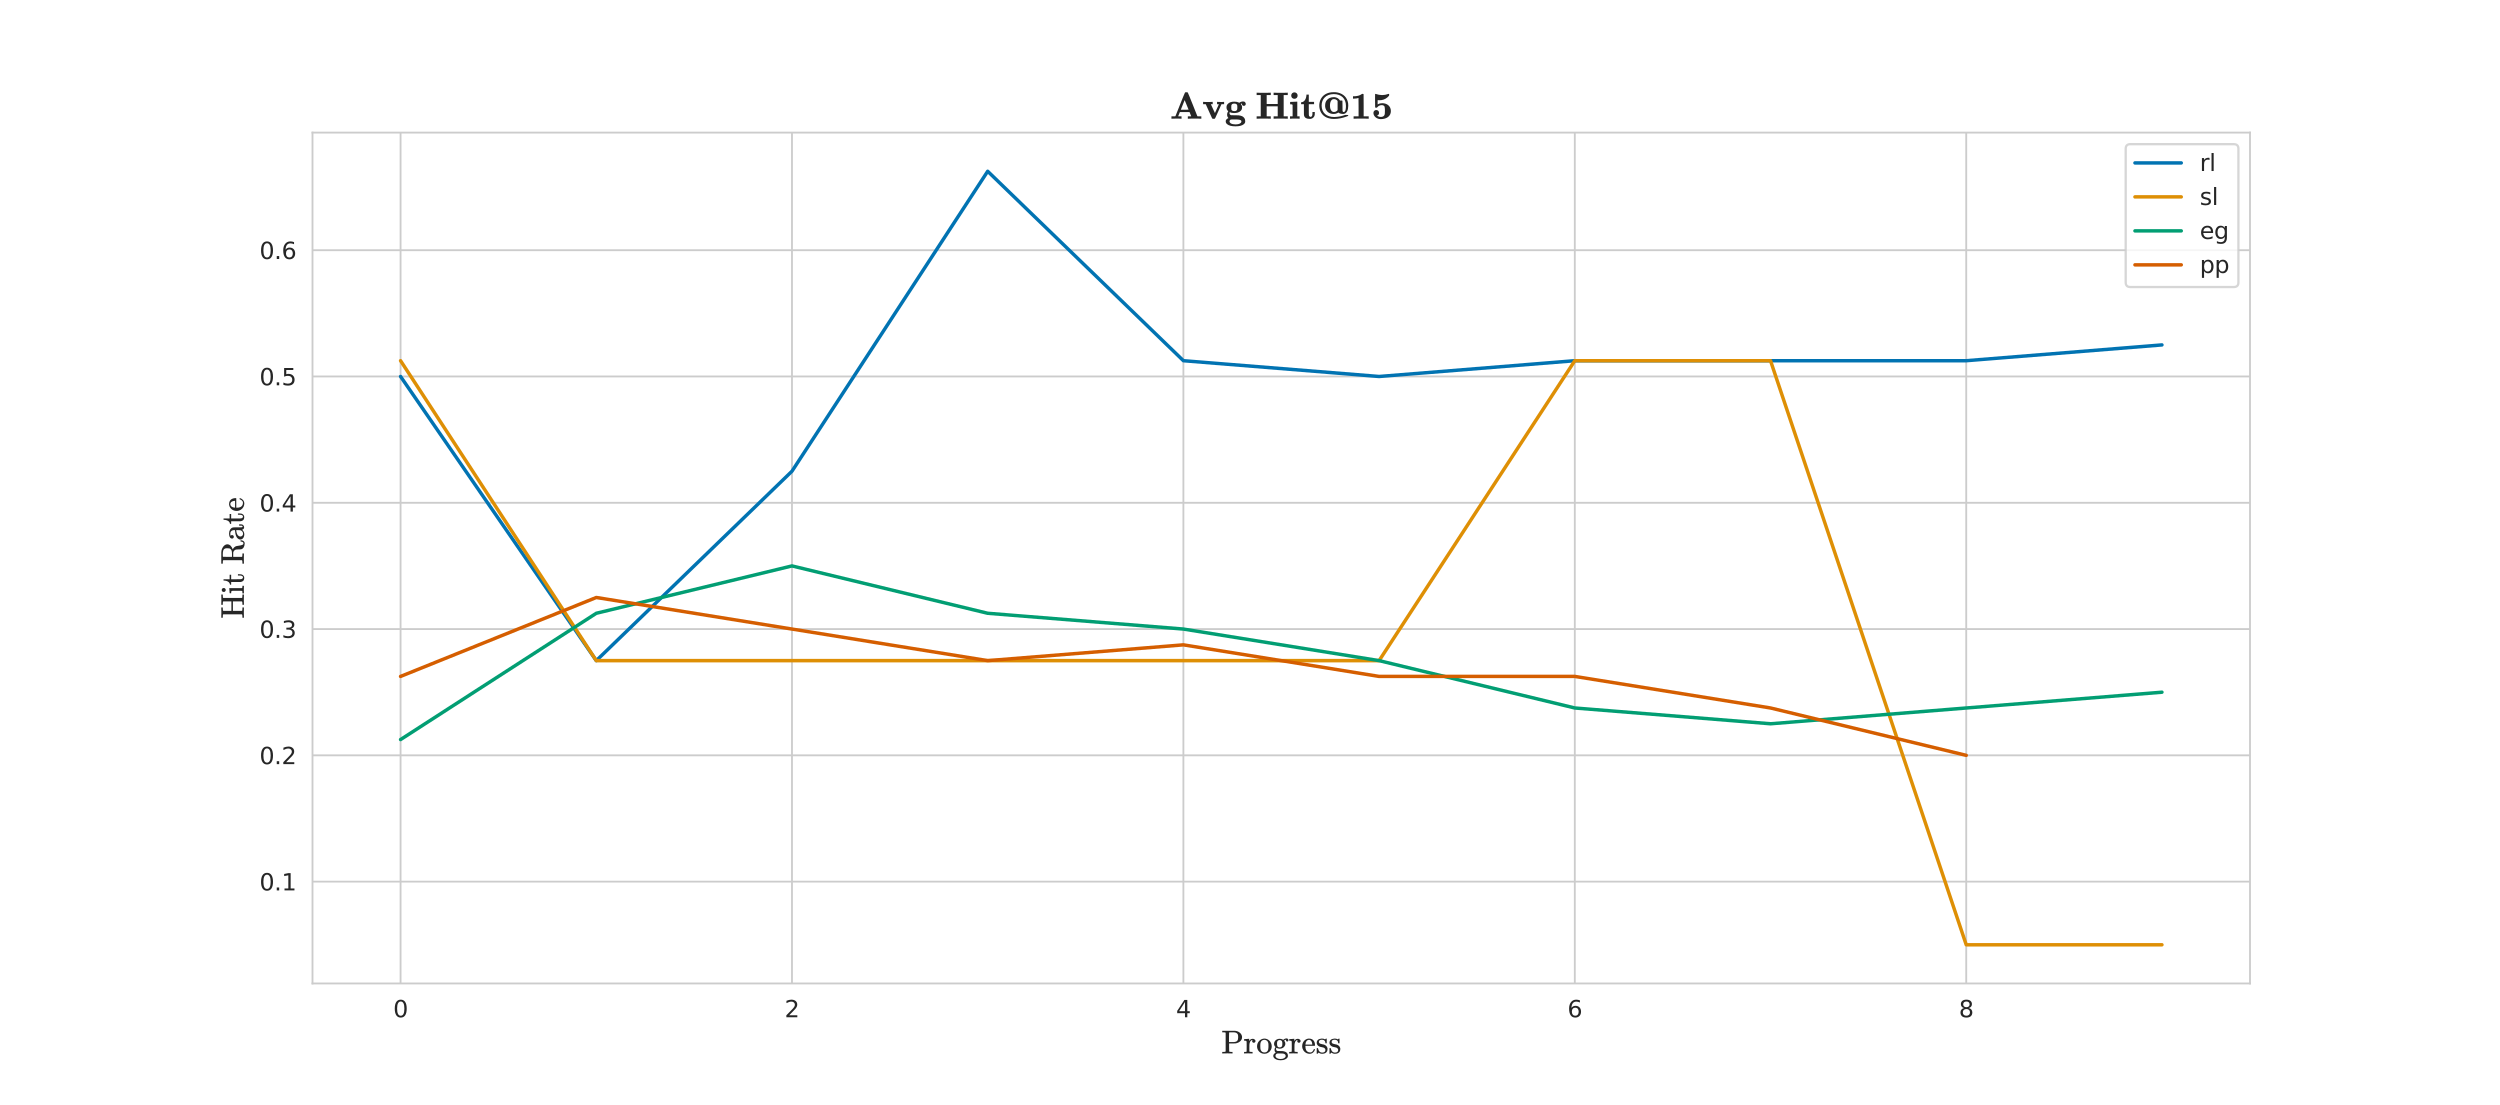 <?xml version="1.0" encoding="utf-8" standalone="no"?>
<!DOCTYPE svg PUBLIC "-//W3C//DTD SVG 1.1//EN"
  "http://www.w3.org/Graphics/SVG/1.1/DTD/svg11.dtd">
<svg xmlns:xlink="http://www.w3.org/1999/xlink" width="1080pt" height="477.36pt" viewBox="0 0 1080 477.36" xmlns="http://www.w3.org/2000/svg" version="1.1">
 <defs>
  <style type="text/css">*{stroke-linejoin: round; stroke-linecap: butt}</style>
 </defs>
 <g id="figure_1">
  <g id="patch_1">
   <path d="M 0 477.36 
L 1080 477.36 
L 1080 0 
L 0 0 
z
" style="fill: #ffffff"/>
  </g>
  <g id="axes_1">
   <g id="patch_2">
    <path d="M 135 424.85 
L 972 424.85 
L 972 57.283 
L 135 57.283 
z
" style="fill: #ffffff"/>
   </g>
   <g id="matplotlib.axis_1">
    <g id="xtick_1">
     <g id="line2d_1">
      <path d="M 173.045 424.85 
L 173.045 57.283 
" clip-path="url(#p8ea1bac581)" style="fill: none; stroke: #cccccc; stroke-width: 0.8; stroke-linecap: round"/>
     </g>
     <g id="text_1">
      <!-- 0 -->
      <g style="fill: #262626" transform="translate(169.864 439.449) scale(0.1 -0.1)">
       <defs>
        <path id="DejaVuSans-30" d="M 2034 4250 
Q 1547 4250 1301 3770 
Q 1056 3291 1056 2328 
Q 1056 1369 1301 889 
Q 1547 409 2034 409 
Q 2525 409 2770 889 
Q 3016 1369 3016 2328 
Q 3016 3291 2770 3770 
Q 2525 4250 2034 4250 
z
M 2034 4750 
Q 2819 4750 3233 4129 
Q 3647 3509 3647 2328 
Q 3647 1150 3233 529 
Q 2819 -91 2034 -91 
Q 1250 -91 836 529 
Q 422 1150 422 2328 
Q 422 3509 836 4129 
Q 1250 4750 2034 4750 
z
" transform="scale(0.016)"/>
       </defs>
       <use xlink:href="#DejaVuSans-30"/>
      </g>
     </g>
    </g>
    <g id="xtick_2">
     <g id="line2d_2">
      <path d="M 342.136 424.85 
L 342.136 57.283 
" clip-path="url(#p8ea1bac581)" style="fill: none; stroke: #cccccc; stroke-width: 0.8; stroke-linecap: round"/>
     </g>
     <g id="text_2">
      <!-- 2 -->
      <g style="fill: #262626" transform="translate(338.955 439.449) scale(0.1 -0.1)">
       <defs>
        <path id="DejaVuSans-32" d="M 1228 531 
L 3431 531 
L 3431 0 
L 469 0 
L 469 531 
Q 828 903 1448 1529 
Q 2069 2156 2228 2338 
Q 2531 2678 2651 2914 
Q 2772 3150 2772 3378 
Q 2772 3750 2511 3984 
Q 2250 4219 1831 4219 
Q 1534 4219 1204 4116 
Q 875 4013 500 3803 
L 500 4441 
Q 881 4594 1212 4672 
Q 1544 4750 1819 4750 
Q 2544 4750 2975 4387 
Q 3406 4025 3406 3419 
Q 3406 3131 3298 2873 
Q 3191 2616 2906 2266 
Q 2828 2175 2409 1742 
Q 1991 1309 1228 531 
z
" transform="scale(0.016)"/>
       </defs>
       <use xlink:href="#DejaVuSans-32"/>
      </g>
     </g>
    </g>
    <g id="xtick_3">
     <g id="line2d_3">
      <path d="M 511.227 424.85 
L 511.227 57.283 
" clip-path="url(#p8ea1bac581)" style="fill: none; stroke: #cccccc; stroke-width: 0.8; stroke-linecap: round"/>
     </g>
     <g id="text_3">
      <!-- 4 -->
      <g style="fill: #262626" transform="translate(508.046 439.449) scale(0.1 -0.1)">
       <defs>
        <path id="DejaVuSans-34" d="M 2419 4116 
L 825 1625 
L 2419 1625 
L 2419 4116 
z
M 2253 4666 
L 3047 4666 
L 3047 1625 
L 3713 1625 
L 3713 1100 
L 3047 1100 
L 3047 0 
L 2419 0 
L 2419 1100 
L 313 1100 
L 313 1709 
L 2253 4666 
z
" transform="scale(0.016)"/>
       </defs>
       <use xlink:href="#DejaVuSans-34"/>
      </g>
     </g>
    </g>
    <g id="xtick_4">
     <g id="line2d_4">
      <path d="M 680.318 424.85 
L 680.318 57.283 
" clip-path="url(#p8ea1bac581)" style="fill: none; stroke: #cccccc; stroke-width: 0.8; stroke-linecap: round"/>
     </g>
     <g id="text_4">
      <!-- 6 -->
      <g style="fill: #262626" transform="translate(677.137 439.449) scale(0.1 -0.1)">
       <defs>
        <path id="DejaVuSans-36" d="M 2113 2584 
Q 1688 2584 1439 2293 
Q 1191 2003 1191 1497 
Q 1191 994 1439 701 
Q 1688 409 2113 409 
Q 2538 409 2786 701 
Q 3034 994 3034 1497 
Q 3034 2003 2786 2293 
Q 2538 2584 2113 2584 
z
M 3366 4563 
L 3366 3988 
Q 3128 4100 2886 4159 
Q 2644 4219 2406 4219 
Q 1781 4219 1451 3797 
Q 1122 3375 1075 2522 
Q 1259 2794 1537 2939 
Q 1816 3084 2150 3084 
Q 2853 3084 3261 2657 
Q 3669 2231 3669 1497 
Q 3669 778 3244 343 
Q 2819 -91 2113 -91 
Q 1303 -91 875 529 
Q 447 1150 447 2328 
Q 447 3434 972 4092 
Q 1497 4750 2381 4750 
Q 2619 4750 2861 4703 
Q 3103 4656 3366 4563 
z
" transform="scale(0.016)"/>
       </defs>
       <use xlink:href="#DejaVuSans-36"/>
      </g>
     </g>
    </g>
    <g id="xtick_5">
     <g id="line2d_5">
      <path d="M 849.409 424.85 
L 849.409 57.283 
" clip-path="url(#p8ea1bac581)" style="fill: none; stroke: #cccccc; stroke-width: 0.8; stroke-linecap: round"/>
     </g>
     <g id="text_5">
      <!-- 8 -->
      <g style="fill: #262626" transform="translate(846.228 439.449) scale(0.1 -0.1)">
       <defs>
        <path id="DejaVuSans-38" d="M 2034 2216 
Q 1584 2216 1326 1975 
Q 1069 1734 1069 1313 
Q 1069 891 1326 650 
Q 1584 409 2034 409 
Q 2484 409 2743 651 
Q 3003 894 3003 1313 
Q 3003 1734 2745 1975 
Q 2488 2216 2034 2216 
z
M 1403 2484 
Q 997 2584 770 2862 
Q 544 3141 544 3541 
Q 544 4100 942 4425 
Q 1341 4750 2034 4750 
Q 2731 4750 3128 4425 
Q 3525 4100 3525 3541 
Q 3525 3141 3298 2862 
Q 3072 2584 2669 2484 
Q 3125 2378 3379 2068 
Q 3634 1759 3634 1313 
Q 3634 634 3220 271 
Q 2806 -91 2034 -91 
Q 1263 -91 848 271 
Q 434 634 434 1313 
Q 434 1759 690 2068 
Q 947 2378 1403 2484 
z
M 1172 3481 
Q 1172 3119 1398 2916 
Q 1625 2713 2034 2713 
Q 2441 2713 2670 2916 
Q 2900 3119 2900 3481 
Q 2900 3844 2670 4047 
Q 2441 4250 2034 4250 
Q 1625 4250 1398 4047 
Q 1172 3844 1172 3481 
z
" transform="scale(0.016)"/>
       </defs>
       <use xlink:href="#DejaVuSans-38"/>
      </g>
     </g>
    </g>
    <g id="text_6">
     <!-- Progress -->
     <g style="fill: #262626" transform="translate(527.62 455.09) scale(0.14 -0.14)">
      <defs>
       <path id="MathJax_Main-Regular-50" d="M 832 3981 
L 832 390 
C 755 314 749 301 384 294 
L 173 294 
L 173 0 
L 243 0 
C 352 19 973 19 1165 19 
C 1357 19 1978 19 2086 0 
L 2157 0 
L 2157 294 
L 1946 294 
C 1619 301 1562 314 1517 371 
C 1504 390 1498 390 1498 1158 
L 1498 1926 
L 2099 1926 
C 2746 1933 2720 1926 2886 1965 
C 3405 2074 3878 2438 3981 2944 
C 3994 2995 3994 3059 3994 3130 
C 3994 3200 3994 3270 3981 3322 
C 3866 3910 3283 4314 2643 4365 
C 2598 4371 2138 4371 1370 4371 
L 173 4371 
L 173 4077 
L 384 4077 
C 749 4070 755 4058 832 3981 
z
M 3034 3866 
C 3213 3706 3245 3501 3245 3123 
C 3245 2496 3034 2246 2464 2195 
C 2426 2189 2182 2189 1933 2189 
L 1478 2189 
L 1478 3091 
C 1478 3981 1485 4000 1498 4019 
C 1510 4051 1542 4064 1606 4070 
C 1638 4070 1792 4077 1965 4077 
L 2131 4077 
C 2592 4077 2797 4064 3034 3866 
z
" transform="scale(0.016)"/>
       <path id="MathJax_Main-Regular-72" d="M 230 294 
L 128 294 
L 128 0 
L 179 0 
C 269 19 742 19 896 19 
C 1050 19 1632 13 1709 0 
L 1766 0 
L 1766 294 
L 1568 294 
C 1363 301 1280 307 1229 326 
C 1197 333 1165 365 1152 390 
C 1152 403 1146 685 1146 986 
C 1146 1286 1152 1600 1152 1664 
C 1178 2035 1286 2317 1446 2470 
C 1498 2515 1549 2541 1600 2566 
C 1645 2579 1741 2598 1747 2592 
C 1747 2586 1741 2573 1734 2560 
C 1702 2515 1683 2445 1683 2381 
C 1683 2189 1824 2061 2003 2061 
C 2176 2061 2330 2195 2330 2387 
C 2330 2566 2208 2688 2080 2752 
C 1978 2810 1933 2822 1773 2822 
C 1414 2822 1248 2618 1114 2387 
L 1114 2829 
L 1094 2829 
C 1082 2829 864 2810 614 2790 
C 358 2778 147 2758 141 2758 
C 128 2758 128 2746 128 2611 
L 128 2464 
L 243 2464 
C 525 2451 595 2413 621 2246 
C 621 2214 627 1754 627 1299 
C 627 845 621 397 621 384 
C 576 301 474 294 320 294 
L 230 294 
z
" transform="scale(0.016)"/>
       <path id="MathJax_Main-Regular-6f" d="M 179 1370 
C 179 704 621 134 1261 -26 
C 1382 -58 1453 -64 1600 -64 
C 1741 -64 1811 -58 1933 -26 
C 2470 109 2880 538 2982 1075 
C 3002 1178 3014 1274 3014 1376 
C 3014 1779 2835 2189 2566 2458 
C 2304 2720 1952 2867 1600 2867 
C 1549 2867 1491 2861 1440 2854 
C 768 2771 179 2163 179 1370 
z
M 1715 2624 
C 2067 2547 2272 2355 2349 2003 
C 2381 1856 2381 1792 2381 1440 
L 2381 1235 
C 2381 627 2189 192 1600 192 
C 1261 192 1050 352 928 582 
C 819 813 806 1043 806 1446 
C 806 1626 813 1798 819 1856 
C 870 2221 992 2426 1248 2554 
C 1363 2605 1491 2630 1613 2630 
C 1645 2630 1683 2630 1715 2624 
z
" transform="scale(0.016)"/>
       <path id="MathJax_Main-Regular-67" d="M 2106 2618 
L 2035 2662 
C 1850 2771 1645 2829 1427 2829 
C 1018 2829 678 2650 506 2387 
C 403 2240 333 2099 333 1869 
C 333 1568 461 1389 614 1235 
C 506 1088 429 934 429 691 
C 429 448 531 262 659 154 
L 589 115 
C 506 77 454 38 384 -32 
C 262 -147 186 -275 186 -480 
C 186 -531 186 -576 198 -614 
C 256 -819 416 -992 685 -1120 
C 947 -1254 1203 -1318 1600 -1318 
C 1997 -1318 2253 -1254 2509 -1120 
C 2778 -992 2938 -819 2995 -614 
C 3008 -576 3008 -518 3008 -461 
C 3008 -179 2906 19 2758 166 
C 2624 288 2394 390 2144 429 
C 1984 461 1920 461 1453 467 
C 934 474 960 467 883 518 
C 787 582 717 704 717 851 
C 717 947 749 1024 787 1094 
C 973 992 1184 915 1421 915 
C 1830 915 2163 1101 2336 1357 
C 2438 1504 2509 1638 2509 1869 
C 2509 2125 2426 2278 2298 2438 
C 2285 2458 2272 2470 2272 2470 
C 2272 2477 2291 2496 2323 2515 
C 2406 2579 2502 2624 2605 2643 
C 2637 2650 2662 2656 2662 2656 
C 2662 2650 2656 2643 2656 2630 
C 2637 2605 2630 2541 2637 2496 
C 2656 2381 2733 2304 2874 2304 
C 3008 2304 3104 2400 3104 2534 
C 3104 2752 2950 2899 2746 2899 
C 2470 2899 2253 2765 2106 2618 
z
M 909 1869 
C 909 1997 915 2125 928 2195 
C 973 2432 1165 2586 1414 2586 
C 1690 2586 1869 2432 1914 2195 
C 1926 2125 1933 1997 1933 1869 
C 1933 1741 1926 1619 1914 1549 
C 1875 1325 1696 1165 1421 1165 
C 1005 1165 909 1446 909 1869 
z
M 2400 -147 
C 2509 -218 2579 -320 2579 -480 
C 2579 -518 2579 -563 2566 -595 
C 2502 -794 2234 -979 1920 -1043 
C 1805 -1069 1747 -1069 1600 -1069 
C 1446 -1069 1389 -1069 1274 -1043 
C 960 -979 691 -794 627 -602 
C 614 -563 608 -518 608 -474 
C 608 -294 710 -115 883 -38 
C 966 0 973 0 1395 0 
L 1581 0 
C 1946 0 2195 -6 2400 -147 
z
" transform="scale(0.016)"/>
       <path id="MathJax_Main-Regular-65" d="M 2656 1568 
C 2656 2368 2259 2867 1466 2867 
C 1427 2867 1402 2867 1376 2861 
C 723 2778 179 2202 179 1395 
C 179 1229 205 1082 256 928 
C 422 429 832 58 1318 -38 
C 1414 -58 1510 -70 1600 -70 
C 2144 -70 2490 288 2637 691 
C 2650 730 2656 755 2656 774 
C 2656 826 2618 838 2528 838 
C 2445 838 2445 838 2426 819 
C 2413 806 2400 781 2387 730 
C 2342 602 2278 486 2189 397 
C 2067 262 1965 192 1728 192 
C 1338 192 1069 390 934 666 
C 851 826 806 1075 806 1382 
L 806 1478 
L 2611 1478 
C 2637 1504 2656 1504 2656 1568 
z
M 2131 1760 
L 2131 1709 
L 813 1709 
L 813 1754 
C 838 2010 890 2182 979 2323 
C 1107 2509 1274 2630 1523 2630 
C 1587 2624 1606 2624 1658 2605 
C 1965 2496 2093 2214 2131 1760 
z
" transform="scale(0.016)"/>
       <path id="MathJax_Main-Regular-73" d="M 1216 2650 
C 1632 2650 1888 2419 1888 2022 
C 1888 1971 1901 1971 1926 1946 
L 2106 1946 
L 2144 1984 
L 2144 2829 
C 2118 2854 2118 2867 2061 2867 
L 2010 2867 
C 1958 2835 1920 2803 1869 2758 
L 1811 2714 
L 1715 2765 
C 1562 2842 1466 2861 1267 2861 
C 1197 2867 1126 2867 1114 2861 
C 595 2810 211 2586 211 2035 
C 211 1997 211 1965 218 1939 
C 262 1683 435 1472 710 1344 
C 826 1286 902 1267 1197 1210 
C 1344 1178 1478 1146 1504 1139 
C 1606 1107 1709 1043 1773 966 
C 1850 890 1888 819 1888 666 
C 1888 314 1638 166 1267 166 
C 998 166 794 275 646 493 
C 576 614 518 755 480 934 
C 454 1037 454 1037 346 1037 
C 294 1037 256 1037 243 1030 
C 211 1011 211 1030 211 474 
L 211 -32 
C 237 -58 237 -70 294 -70 
L 346 -70 
L 416 -6 
C 454 26 486 58 493 64 
L 550 122 
L 602 166 
C 774 26 941 -64 1267 -64 
C 1747 -64 2048 102 2208 410 
C 2266 531 2298 666 2298 851 
C 2298 909 2298 966 2291 1005 
C 2214 1299 2042 1510 1773 1638 
C 1645 1709 1587 1722 1274 1779 
C 960 1843 723 1894 640 2125 
C 627 2150 627 2195 627 2234 
C 627 2541 890 2650 1216 2650 
z
" transform="scale(0.016)"/>
      </defs>
      <use xlink:href="#MathJax_Main-Regular-50"/>
      <use xlink:href="#MathJax_Main-Regular-72" x="68.1"/>
      <use xlink:href="#MathJax_Main-Regular-6f" x="107.3"/>
      <use xlink:href="#MathJax_Main-Regular-67" x="157.3"/>
      <use xlink:href="#MathJax_Main-Regular-72" x="207.3"/>
      <use xlink:href="#MathJax_Main-Regular-65" x="246.5"/>
      <use xlink:href="#MathJax_Main-Regular-73" x="290.9"/>
      <use xlink:href="#MathJax_Main-Regular-73" x="330.3"/>
     </g>
    </g>
   </g>
   <g id="matplotlib.axis_2">
    <g id="ytick_1">
     <g id="line2d_6">
      <path d="M 135 380.865 
L 972 380.865 
" clip-path="url(#p8ea1bac581)" style="fill: none; stroke: #cccccc; stroke-width: 0.8; stroke-linecap: round"/>
     </g>
     <g id="text_7">
      <!-- 0.1 -->
      <g style="fill: #262626" transform="translate(112.097 384.664) scale(0.1 -0.1)">
       <defs>
        <path id="DejaVuSans-2e" d="M 684 794 
L 1344 794 
L 1344 0 
L 684 0 
L 684 794 
z
" transform="scale(0.016)"/>
        <path id="DejaVuSans-31" d="M 794 531 
L 1825 531 
L 1825 4091 
L 703 3866 
L 703 4441 
L 1819 4666 
L 2450 4666 
L 2450 531 
L 3481 531 
L 3481 0 
L 794 0 
L 794 531 
z
" transform="scale(0.016)"/>
       </defs>
       <use xlink:href="#DejaVuSans-30"/>
       <use xlink:href="#DejaVuSans-2e" x="63.623"/>
       <use xlink:href="#DejaVuSans-31" x="95.41"/>
      </g>
     </g>
    </g>
    <g id="ytick_2">
     <g id="line2d_7">
      <path d="M 135 326.31 
L 972 326.31 
" clip-path="url(#p8ea1bac581)" style="fill: none; stroke: #cccccc; stroke-width: 0.8; stroke-linecap: round"/>
     </g>
     <g id="text_8">
      <!-- 0.2 -->
      <g style="fill: #262626" transform="translate(112.097 330.109) scale(0.1 -0.1)">
       <use xlink:href="#DejaVuSans-30"/>
       <use xlink:href="#DejaVuSans-2e" x="63.623"/>
       <use xlink:href="#DejaVuSans-32" x="95.41"/>
      </g>
     </g>
    </g>
    <g id="ytick_3">
     <g id="line2d_8">
      <path d="M 135 271.754 
L 972 271.754 
" clip-path="url(#p8ea1bac581)" style="fill: none; stroke: #cccccc; stroke-width: 0.8; stroke-linecap: round"/>
     </g>
     <g id="text_9">
      <!-- 0.3 -->
      <g style="fill: #262626" transform="translate(112.097 275.553) scale(0.1 -0.1)">
       <defs>
        <path id="DejaVuSans-33" d="M 2597 2516 
Q 3050 2419 3304 2112 
Q 3559 1806 3559 1356 
Q 3559 666 3084 287 
Q 2609 -91 1734 -91 
Q 1441 -91 1130 -33 
Q 819 25 488 141 
L 488 750 
Q 750 597 1062 519 
Q 1375 441 1716 441 
Q 2309 441 2620 675 
Q 2931 909 2931 1356 
Q 2931 1769 2642 2001 
Q 2353 2234 1838 2234 
L 1294 2234 
L 1294 2753 
L 1863 2753 
Q 2328 2753 2575 2939 
Q 2822 3125 2822 3475 
Q 2822 3834 2567 4026 
Q 2313 4219 1838 4219 
Q 1578 4219 1281 4162 
Q 984 4106 628 3988 
L 628 4550 
Q 988 4650 1302 4700 
Q 1616 4750 1894 4750 
Q 2613 4750 3031 4423 
Q 3450 4097 3450 3541 
Q 3450 3153 3228 2886 
Q 3006 2619 2597 2516 
z
" transform="scale(0.016)"/>
       </defs>
       <use xlink:href="#DejaVuSans-30"/>
       <use xlink:href="#DejaVuSans-2e" x="63.623"/>
       <use xlink:href="#DejaVuSans-33" x="95.41"/>
      </g>
     </g>
    </g>
    <g id="ytick_4">
     <g id="line2d_9">
      <path d="M 135 217.199 
L 972 217.199 
" clip-path="url(#p8ea1bac581)" style="fill: none; stroke: #cccccc; stroke-width: 0.8; stroke-linecap: round"/>
     </g>
     <g id="text_10">
      <!-- 0.4 -->
      <g style="fill: #262626" transform="translate(112.097 220.998) scale(0.1 -0.1)">
       <use xlink:href="#DejaVuSans-30"/>
       <use xlink:href="#DejaVuSans-2e" x="63.623"/>
       <use xlink:href="#DejaVuSans-34" x="95.41"/>
      </g>
     </g>
    </g>
    <g id="ytick_5">
     <g id="line2d_10">
      <path d="M 135 162.643 
L 972 162.643 
" clip-path="url(#p8ea1bac581)" style="fill: none; stroke: #cccccc; stroke-width: 0.8; stroke-linecap: round"/>
     </g>
     <g id="text_11">
      <!-- 0.5 -->
      <g style="fill: #262626" transform="translate(112.097 166.443) scale(0.1 -0.1)">
       <defs>
        <path id="DejaVuSans-35" d="M 691 4666 
L 3169 4666 
L 3169 4134 
L 1269 4134 
L 1269 2991 
Q 1406 3038 1543 3061 
Q 1681 3084 1819 3084 
Q 2600 3084 3056 2656 
Q 3513 2228 3513 1497 
Q 3513 744 3044 326 
Q 2575 -91 1722 -91 
Q 1428 -91 1123 -41 
Q 819 9 494 109 
L 494 744 
Q 775 591 1075 516 
Q 1375 441 1709 441 
Q 2250 441 2565 725 
Q 2881 1009 2881 1497 
Q 2881 1984 2565 2268 
Q 2250 2553 1709 2553 
Q 1456 2553 1204 2497 
Q 953 2441 691 2322 
L 691 4666 
z
" transform="scale(0.016)"/>
       </defs>
       <use xlink:href="#DejaVuSans-30"/>
       <use xlink:href="#DejaVuSans-2e" x="63.623"/>
       <use xlink:href="#DejaVuSans-35" x="95.41"/>
      </g>
     </g>
    </g>
    <g id="ytick_6">
     <g id="line2d_11">
      <path d="M 135 108.088 
L 972 108.088 
" clip-path="url(#p8ea1bac581)" style="fill: none; stroke: #cccccc; stroke-width: 0.8; stroke-linecap: round"/>
     </g>
     <g id="text_12">
      <!-- 0.6 -->
      <g style="fill: #262626" transform="translate(112.097 111.887) scale(0.1 -0.1)">
       <use xlink:href="#DejaVuSans-30"/>
       <use xlink:href="#DejaVuSans-2e" x="63.623"/>
       <use xlink:href="#DejaVuSans-36" x="95.41"/>
      </g>
     </g>
    </g>
    <g id="text_13">
     <!-- Hit Rate -->
     <g style="fill: #262626" transform="translate(105.38 267.219) rotate(-90) scale(0.14 -0.14)">
      <defs>
       <path id="MathJax_Main-Regular-48" d="M 819 3981 
L 819 390 
C 742 314 736 301 371 294 
L 160 294 
L 160 0 
L 230 0 
C 339 19 960 19 1152 19 
C 1344 19 1965 19 2074 0 
L 2144 0 
L 2144 294 
L 1933 294 
C 1587 301 1549 307 1491 390 
L 1485 1261 
L 1485 2125 
L 3309 2125 
L 3309 390 
C 3232 314 3226 301 2861 294 
L 2650 294 
L 2650 0 
L 2720 0 
C 2829 19 3450 19 3642 19 
C 3834 19 4454 19 4563 0 
L 4634 0 
L 4634 294 
L 4422 294 
C 4077 301 4038 307 3981 390 
L 3981 3981 
C 4038 4064 4077 4070 4422 4077 
L 4634 4077 
L 4634 4371 
L 4563 4371 
C 4454 4352 3834 4352 3642 4352 
C 3450 4352 2829 4352 2720 4371 
L 2650 4371 
L 2650 4077 
L 2861 4077 
C 3226 4070 3232 4058 3309 3981 
L 3309 2419 
L 1485 2419 
L 1485 3200 
L 1491 3981 
C 1549 4064 1587 4070 1933 4077 
L 2144 4077 
L 2144 4371 
L 2074 4371 
C 1965 4352 1344 4352 1152 4352 
C 960 4352 339 4352 230 4371 
L 160 4371 
L 160 4077 
L 371 4077 
C 736 4070 742 4058 819 3981 
z
" transform="scale(0.016)"/>
       <path id="MathJax_Main-Regular-69" d="M 838 4282 
C 614 4282 442 4147 442 3898 
C 442 3725 512 3629 614 3571 
C 678 3526 736 3514 826 3514 
C 909 3514 966 3526 1030 3571 
C 1133 3629 1203 3725 1203 3898 
C 1203 4134 1043 4262 838 4282 
z
M 1581 0 
L 1632 0 
L 1632 294 
L 1485 294 
C 1242 301 1229 314 1184 397 
L 1184 2829 
L 1165 2829 
C 1152 2829 934 2810 678 2790 
C 422 2778 211 2758 205 2758 
C 192 2758 192 2746 192 2611 
L 192 2464 
L 262 2464 
C 454 2464 595 2451 640 2336 
C 666 2272 666 2259 666 1312 
C 666 685 666 397 659 384 
C 646 358 614 326 582 314 
C 538 307 397 294 269 294 
L 166 294 
L 166 0 
L 218 0 
C 294 13 774 19 915 19 
C 1050 19 1510 19 1581 0 
z
" transform="scale(0.016)"/>
       <path id="MathJax_Main-Regular-74" d="M 902 3840 
C 883 3443 768 3104 576 2906 
C 467 2784 326 2714 173 2701 
L 115 2701 
L 115 2464 
L 621 2464 
L 621 1587 
C 621 986 621 685 627 640 
C 672 218 941 -64 1414 -64 
C 1805 -64 2016 205 2099 512 
C 2125 614 2131 685 2131 934 
L 2131 1158 
L 1875 1158 
L 1875 934 
C 1875 774 1875 691 1869 640 
C 1830 365 1709 186 1523 186 
C 1382 186 1267 275 1210 435 
C 1158 570 1165 512 1158 1542 
L 1158 2464 
L 2022 2464 
L 2022 2758 
L 1158 2758 
L 1158 3936 
L 902 3936 
L 902 3840 
z
" transform="scale(0.016)"/>
       <path id="MathJax_Main-Regular-20" transform="scale(0.016)"/>
       <path id="MathJax_Main-Regular-52" d="M 832 3981 
L 832 390 
C 755 314 749 301 384 294 
L 173 294 
L 173 0 
L 243 0 
C 346 19 966 19 1158 19 
C 1344 19 1965 19 2067 0 
L 2138 0 
L 2138 294 
L 1926 294 
C 1581 301 1542 307 1485 390 
L 1478 1229 
L 1478 2067 
L 1901 2067 
L 2323 2061 
L 2387 2048 
C 2611 1984 2797 1805 2874 1574 
C 2944 1338 2893 755 2931 576 
C 3027 134 3418 -115 4032 -141 
C 4160 -141 4218 -134 4301 -102 
C 4512 -13 4685 262 4685 576 
C 4685 659 4659 672 4557 672 
C 4448 672 4429 653 4429 557 
C 4416 384 4371 262 4282 173 
C 4230 122 4198 102 4128 102 
L 4096 102 
C 4038 102 4013 102 3987 115 
C 3840 166 3763 294 3699 602 
C 3686 653 3571 1389 3558 1446 
C 3482 1747 3245 1984 2989 2125 
C 2938 2144 2918 2163 2918 2163 
C 2925 2170 2957 2176 2989 2189 
C 3424 2330 3904 2688 3904 3206 
C 3904 3238 3904 3277 3898 3309 
C 3840 3648 3590 3949 3200 4147 
C 3034 4237 2874 4288 2688 4326 
C 2464 4371 2534 4365 1293 4371 
L 173 4371 
L 173 4077 
L 384 4077 
C 749 4070 755 4058 832 3981 
z
M 3136 3450 
C 3142 3398 3142 3341 3142 3194 
C 3142 2867 3117 2714 2963 2560 
C 2714 2310 2400 2304 1850 2304 
L 1478 2304 
L 1478 3149 
C 1478 3981 1485 4000 1498 4019 
C 1510 4045 1542 4064 1600 4070 
C 1638 4070 1786 4077 1946 4077 
C 2618 4077 3046 4006 3136 3450 
z
" transform="scale(0.016)"/>
       <path id="MathJax_Main-Regular-61" d="M 742 1952 
C 947 1952 1088 2112 1088 2298 
C 1088 2400 1024 2528 947 2579 
C 947 2611 1299 2630 1376 2630 
C 1696 2630 1914 2451 1997 2176 
C 2029 2093 2035 2016 2035 1856 
L 2035 1715 
L 1946 1715 
C 1485 1690 1139 1619 832 1478 
C 672 1408 576 1344 467 1235 
C 333 1101 218 922 218 685 
C 218 602 237 518 269 442 
C 390 128 781 -70 1216 -70 
C 1491 -70 1741 19 1946 192 
C 1997 237 2061 326 2106 371 
L 2106 346 
C 2163 141 2336 -38 2560 -38 
C 2848 -38 3066 147 3136 378 
C 3149 422 3149 435 3155 678 
L 3155 928 
L 2899 928 
L 2899 698 
C 2899 448 2893 410 2861 346 
C 2835 288 2790 256 2739 256 
C 2688 256 2637 288 2611 346 
C 2573 422 2573 403 2573 1242 
C 2573 2074 2573 2061 2534 2176 
C 2406 2586 1965 2867 1395 2867 
C 922 2867 563 2733 454 2502 
C 422 2432 403 2362 403 2298 
C 403 2112 538 1952 742 1952 
z
M 2035 1120 
C 2029 762 2029 742 2016 698 
C 1946 416 1690 166 1338 166 
C 1037 166 806 390 806 678 
C 806 781 832 883 877 966 
C 1037 1267 1421 1446 1997 1485 
C 2010 1491 2029 1491 2029 1491 
C 2035 1491 2035 1325 2035 1120 
z
" transform="scale(0.016)"/>
      </defs>
      <use xlink:href="#MathJax_Main-Regular-48"/>
      <use xlink:href="#MathJax_Main-Regular-69" x="75"/>
      <use xlink:href="#MathJax_Main-Regular-74" x="102.8"/>
      <use xlink:href="#MathJax_Main-Regular-20" x="141.7"/>
      <use xlink:href="#MathJax_Main-Regular-52" x="166.7"/>
      <use xlink:href="#MathJax_Main-Regular-61" x="240.3"/>
      <use xlink:href="#MathJax_Main-Regular-74" x="290.3"/>
      <use xlink:href="#MathJax_Main-Regular-65" x="329.2"/>
     </g>
    </g>
   </g>
   <g id="line2d_12">
    <path d="M 173.045 162.643 
L 257.591 285.393 
L 342.136 203.56 
L 426.682 73.991 
L 511.227 155.824 
L 595.773 162.643 
L 680.318 155.824 
L 764.864 155.824 
L 849.409 155.824 
L 933.955 149.005 
" clip-path="url(#p8ea1bac581)" style="fill: none; stroke: #0173b2; stroke-width: 1.5; stroke-linecap: round"/>
   </g>
   <g id="line2d_13">
    <path d="M 173.045 155.824 
L 257.591 285.393 
L 342.136 285.393 
L 426.682 285.393 
L 511.227 285.393 
L 595.773 285.393 
L 680.318 155.824 
L 764.864 155.824 
L 849.409 408.143 
L 933.955 408.143 
" clip-path="url(#p8ea1bac581)" style="fill: none; stroke: #de8f05; stroke-width: 1.5; stroke-linecap: round"/>
   </g>
   <g id="line2d_14">
    <path d="M 173.045 319.49 
L 257.591 264.935 
L 342.136 244.477 
L 426.682 264.935 
L 511.227 271.754 
L 595.773 285.393 
L 680.318 305.851 
L 764.864 312.671 
L 849.409 305.851 
L 933.955 299.032 
" clip-path="url(#p8ea1bac581)" style="fill: none; stroke: #029e73; stroke-width: 1.5; stroke-linecap: round"/>
   </g>
   <g id="line2d_15">
    <path d="M 173.045 292.213 
L 257.591 258.115 
L 342.136 271.754 
L 426.682 285.393 
L 511.227 278.574 
L 595.773 292.213 
L 680.318 292.213 
L 764.864 305.851 
L 849.409 326.31 
" clip-path="url(#p8ea1bac581)" style="fill: none; stroke: #d55e00; stroke-width: 1.5; stroke-linecap: round"/>
   </g>
   <g id="patch_3">
    <path d="M 135 424.85 
L 135 57.283 
" style="fill: none; stroke: #cccccc; stroke-width: 0.8; stroke-linejoin: miter; stroke-linecap: square"/>
   </g>
   <g id="patch_4">
    <path d="M 972 424.85 
L 972 57.283 
" style="fill: none; stroke: #cccccc; stroke-width: 0.8; stroke-linejoin: miter; stroke-linecap: square"/>
   </g>
   <g id="patch_5">
    <path d="M 135 424.85 
L 972 424.85 
" style="fill: none; stroke: #cccccc; stroke-width: 0.8; stroke-linejoin: miter; stroke-linecap: square"/>
   </g>
   <g id="patch_6">
    <path d="M 135 57.283 
L 972 57.283 
" style="fill: none; stroke: #cccccc; stroke-width: 0.8; stroke-linejoin: miter; stroke-linecap: square"/>
   </g>
   <g id="text_14">
    <!-- Avg Hit@15 -->
    <g style="fill: #262626" transform="translate(505.41 51.283) scale(0.16 -0.16)">
     <defs>
      <path id="MathJax_Main-Bold-41" d="M 1894 0 
L 1958 0 
L 1958 397 
L 1670 397 
C 1402 397 1389 397 1389 410 
C 1395 416 1459 576 1536 768 
L 1677 1120 
L 3309 1120 
L 3590 403 
C 3590 397 3462 397 3309 397 
L 3021 397 
L 3021 0 
L 3104 0 
C 3219 19 3987 19 4211 19 
C 4422 19 5114 19 5229 0 
L 5299 0 
L 5299 397 
L 4966 397 
C 4653 397 4634 397 4634 410 
C 4634 410 3072 4365 3014 4410 
C 2970 4461 2944 4467 2778 4467 
C 2650 4467 2630 4467 2598 4454 
C 2579 4448 2554 4429 2541 4410 
C 2483 4365 922 410 922 410 
C 922 397 902 397 589 397 
L 256 397 
L 256 0 
L 314 0 
C 403 19 890 19 1050 19 
C 1210 19 1811 19 1894 0 
z
M 2496 1517 
L 1837 1517 
C 1837 1523 2470 3110 2483 3142 
C 2490 3155 2554 2995 2816 2336 
L 3149 1523 
L 2496 1517 
z
" transform="scale(0.016)"/>
      <path id="MathJax_Main-Bold-76" d="M 2566 2842 
L 2522 2842 
L 2522 2445 
L 2675 2445 
C 2797 2445 2829 2445 2829 2438 
C 2816 2413 2170 966 2163 954 
C 2157 941 2118 1011 1818 1690 
L 1478 2445 
L 1786 2445 
L 1786 2842 
L 1728 2842 
C 1645 2822 1088 2822 928 2822 
C 781 2822 294 2822 218 2842 
L 166 2842 
L 166 2445 
L 614 2445 
L 1261 998 
C 1715 -19 1696 32 1766 -6 
C 1792 -19 1798 -19 1939 -19 
C 2080 -19 2086 -19 2118 -6 
C 2182 32 2163 -19 2618 998 
L 3264 2445 
L 3712 2445 
L 3712 2842 
L 3674 2842 
C 3622 2822 3277 2822 3168 2822 
C 3053 2822 2624 2829 2566 2842 
z
" transform="scale(0.016)"/>
      <path id="MathJax_Main-Bold-67" d="M 646 96 
L 621 83 
C 422 26 256 -147 198 -326 
C 192 -358 192 -403 192 -448 
C 192 -672 288 -806 435 -928 
C 730 -1171 1190 -1286 1837 -1286 
C 2483 -1286 2944 -1171 3238 -928 
C 3392 -800 3482 -678 3482 -442 
C 3482 13 3277 243 2982 410 
C 2803 493 2618 538 2355 570 
C 2272 576 2138 576 1683 582 
C 1242 582 1107 589 1088 595 
C 928 640 826 774 826 947 
C 826 1011 845 1056 870 1101 
C 1050 1011 1299 954 1587 954 
C 2074 954 2438 1062 2682 1293 
C 2854 1446 2950 1613 2950 1920 
C 2950 2202 2848 2330 2733 2496 
C 2739 2502 2861 2541 2906 2554 
C 2963 2566 2970 2566 2957 2560 
C 2925 2534 2918 2483 2938 2406 
C 2970 2266 3091 2170 3251 2170 
C 3437 2170 3571 2310 3571 2490 
C 3571 2637 3488 2797 3341 2874 
C 3283 2899 3213 2912 3130 2912 
C 2867 2912 2643 2810 2483 2688 
L 2406 2726 
C 2202 2829 1939 2880 1632 2880 
C 1184 2880 819 2765 589 2541 
C 422 2387 320 2221 320 1920 
C 320 1626 422 1453 570 1306 
L 621 1261 
L 576 1197 
C 474 1050 422 909 422 678 
C 422 403 525 250 646 96 
z
M 3104 2579 
C 3104 2579 3098 2586 3123 2586 
C 3142 2586 3149 2579 3149 2579 
L 3104 2579 
z
M 2138 2208 
C 2144 2163 2150 2042 2150 1920 
C 2150 1798 2144 1670 2138 1626 
C 2093 1376 1920 1280 1632 1280 
C 1466 1280 1325 1325 1242 1402 
C 1133 1498 1126 1626 1126 1850 
L 1126 1920 
C 1126 2042 1126 2163 1133 2208 
C 1171 2451 1350 2554 1632 2554 
C 1920 2554 2093 2458 2138 2208 
z
M 2170 -134 
C 2413 -147 2579 -179 2688 -237 
C 2765 -275 2835 -339 2835 -454 
C 2835 -557 2797 -627 2714 -717 
C 2515 -896 2202 -960 1837 -960 
C 1517 -960 1254 -902 1043 -787 
C 941 -717 832 -595 832 -442 
C 832 -326 890 -218 998 -166 
C 1094 -134 1165 -128 1318 -128 
L 1619 -128 
C 1862 -128 2118 -134 2170 -134 
z
" transform="scale(0.016)"/>
      <path id="MathJax_Main-Bold-20" transform="scale(0.016)"/>
      <path id="MathJax_Main-Bold-48" d="M 2560 0 
L 2637 0 
L 2637 397 
L 1946 397 
L 1946 2086 
L 3808 2086 
L 3808 397 
L 3117 397 
L 3117 0 
L 3194 0 
C 3315 19 4083 19 4314 19 
C 4538 19 5299 19 5427 0 
L 5504 0 
L 5504 397 
L 4813 397 
L 4813 3994 
L 5504 3994 
L 5504 4390 
L 5427 4390 
C 5306 4371 4538 4371 4307 4371 
C 4083 4371 3322 4371 3194 4390 
L 3117 4390 
L 3117 3994 
L 3808 3994 
L 3808 2483 
L 1946 2483 
L 1946 3994 
L 2637 3994 
L 2637 4390 
L 2560 4390 
C 2432 4371 1670 4371 1446 4371 
C 1222 4371 448 4371 326 4390 
L 250 4390 
L 250 3994 
L 941 3994 
L 941 397 
L 250 397 
L 250 0 
L 326 0 
C 448 19 1216 19 1446 19 
C 1670 19 2432 19 2560 0 
z
" transform="scale(0.016)"/>
      <path id="MathJax_Main-Bold-69" d="M 461 3904 
C 461 3584 685 3360 1005 3360 
C 1318 3360 1542 3590 1542 3904 
C 1542 4218 1312 4429 1018 4448 
C 691 4448 461 4224 461 3904 
z
M 294 2829 
L 275 2829 
L 275 2432 
L 352 2432 
C 518 2432 659 2432 691 2317 
C 698 2291 698 2010 698 1338 
L 698 397 
L 256 397 
L 256 0 
L 314 0 
C 397 19 941 19 1094 19 
C 1242 19 1754 19 1830 0 
L 1882 0 
L 1882 397 
L 1485 397 
L 1485 2880 
L 1446 2880 
C 1440 2880 301 2829 294 2829 
z
" transform="scale(0.016)"/>
      <path id="MathJax_Main-Bold-74" d="M 1037 3974 
C 1011 3514 838 3117 576 2918 
C 461 2835 288 2771 160 2771 
L 134 2771 
L 134 2445 
L 608 2445 
L 608 1568 
C 608 627 608 627 640 512 
C 749 122 1088 -32 1581 -32 
L 1741 -32 
L 1824 -13 
C 2150 77 2381 320 2432 634 
C 2445 678 2445 742 2445 915 
L 2445 1133 
L 2048 1133 
L 2048 928 
C 2048 627 2029 422 1843 339 
C 1811 320 1779 314 1741 314 
C 1613 314 1523 384 1472 486 
C 1434 582 1440 531 1434 1530 
L 1434 2445 
L 2323 2445 
L 2323 2842 
L 1434 2842 
L 1434 4064 
L 1037 4064 
L 1037 3974 
z
" transform="scale(0.016)"/>
      <path id="MathJax_Main-Bold-40" d="M 4512 1126 
C 4403 1126 4352 1216 4333 1318 
C 4326 1338 4326 1715 4326 2176 
C 4326 2938 4326 2995 4314 3014 
C 4288 3059 4282 3066 4173 3066 
L 4083 3066 
L 3904 3066 
C 3718 3366 3450 3558 3066 3629 
C 3008 3642 2938 3642 2867 3642 
C 2336 3642 1914 3437 1677 3123 
C 1491 2880 1395 2624 1395 2221 
C 1395 2131 1395 2042 1402 1990 
C 1517 1280 2022 800 2842 800 
C 3059 800 3270 851 3443 934 
C 3494 960 3616 1050 3622 1050 
C 3629 1050 3866 800 4422 800 
C 4474 800 4518 800 4544 806 
C 5075 909 5299 1498 5299 2202 
C 5299 2528 5274 2726 5190 2970 
C 4934 3834 4173 4358 3200 4467 
C 3117 4474 2925 4474 2778 4474 
C 1914 4474 1222 4122 845 3597 
C 608 3290 474 2918 422 2483 
C 416 2432 410 2330 410 2221 
C 410 2112 416 2010 422 1965 
C 531 992 1114 320 1984 83 
C 2278 -6 2534 -38 2886 -38 
C 3610 -38 4390 115 5101 397 
C 5248 461 5280 474 5293 506 
C 5299 518 5306 531 5306 544 
C 5306 576 5286 602 5261 621 
C 5235 634 5229 634 5005 634 
L 4774 634 
L 4614 582 
C 4109 403 3584 314 2963 288 
L 2912 288 
C 1645 288 806 998 806 2214 
C 806 2810 1005 3264 1312 3571 
C 1645 3930 2195 4154 2854 4154 
C 4128 4154 4909 3392 4909 2176 
C 4909 1709 4864 1126 4512 1126 
z
M 3501 2995 
L 3501 1446 
C 3354 1274 3181 1133 2867 1133 
C 2707 1133 2605 1190 2502 1280 
C 2304 1498 2214 1805 2214 2221 
C 2214 2637 2304 2944 2502 3162 
C 2592 3245 2694 3309 2842 3309 
C 3168 3309 3334 3194 3501 2995 
z
" transform="scale(0.016)"/>
      <path id="MathJax_Main-Bold-31" d="M 3078 0 
L 3162 0 
L 3162 397 
L 2310 397 
L 2310 2246 
C 2310 3898 2310 4096 2298 4122 
C 2278 4179 2246 4192 2131 4192 
L 2042 4192 
L 1971 4141 
C 1658 3910 1190 3782 621 3782 
L 512 3782 
L 512 3386 
L 621 3386 
C 902 3386 1229 3430 1440 3494 
C 1453 3494 1453 3418 1453 1946 
L 1453 397 
L 614 397 
L 614 0 
L 698 0 
C 826 19 1638 19 1882 19 
C 2125 19 2938 19 3078 0 
z
" transform="scale(0.016)"/>
      <path id="MathJax_Main-Bold-35" d="M 838 1466 
C 582 1466 365 1267 365 986 
C 365 883 390 762 422 666 
C 531 358 832 96 1190 -13 
C 1344 -51 1459 -70 1619 -70 
C 2560 -70 3309 410 3309 1286 
C 3309 2106 2688 2618 1843 2618 
C 1581 2618 1344 2560 1146 2445 
C 1107 2426 1082 2406 1075 2406 
L 1075 2771 
C 1075 2970 1075 3136 1082 3136 
C 1171 3136 1280 3117 1402 3117 
C 1517 3117 1626 3123 1709 3136 
C 2202 3206 2650 3462 2963 3846 
C 3021 3923 3021 3923 3021 4026 
C 3021 4147 3014 4192 2938 4192 
C 2918 4192 2886 4186 2835 4166 
C 2515 4051 2176 3987 1830 3987 
C 1491 3987 1107 4058 838 4160 
C 781 4179 749 4192 723 4192 
C 710 4192 698 4186 685 4179 
C 646 4154 640 4211 640 3616 
L 640 3034 
C 640 1997 640 1946 653 1926 
C 678 1869 704 1856 832 1856 
C 954 1856 966 1862 1024 1939 
C 1197 2163 1440 2291 1805 2291 
C 1958 2291 2067 2246 2157 2163 
C 2259 2061 2278 1971 2298 1645 
C 2304 1574 2304 1453 2304 1338 
C 2304 928 2304 666 2144 493 
C 2022 371 1850 301 1619 301 
C 1389 301 1158 378 1005 499 
C 979 518 979 525 992 531 
C 1184 595 1318 742 1318 986 
C 1318 1267 1120 1466 838 1466 
z
" transform="scale(0.016)"/>
     </defs>
     <use xlink:href="#MathJax_Main-Bold-41"/>
     <use xlink:href="#MathJax_Main-Bold-76" x="86.9"/>
     <use xlink:href="#MathJax_Main-Bold-67" x="147.6"/>
     <use xlink:href="#MathJax_Main-Bold-20" x="205.1"/>
     <use xlink:href="#MathJax_Main-Bold-48" x="230.1"/>
     <use xlink:href="#MathJax_Main-Bold-69" x="320.1"/>
     <use xlink:href="#MathJax_Main-Bold-74" x="352"/>
     <use xlink:href="#MathJax_Main-Bold-40" x="396.7"/>
     <use xlink:href="#MathJax_Main-Bold-31" x="486.1"/>
     <use xlink:href="#MathJax_Main-Bold-35" x="543.6"/>
    </g>
   </g>
   <g id="legend_1">
    <g id="patch_7">
     <path d="M 920.303 123.996 
L 965 123.996 
Q 967 123.996 967 121.996 
L 967 64.283 
Q 967 62.283 965 62.283 
L 920.303 62.283 
Q 918.303 62.283 918.303 64.283 
L 918.303 121.996 
Q 918.303 123.996 920.303 123.996 
z
" style="fill: #ffffff; opacity: 0.8; stroke: #cccccc; stroke-linejoin: miter"/>
    </g>
    <g id="line2d_16">
     <path d="M 922.303 70.382 
L 932.303 70.382 
L 942.303 70.382 
" style="fill: none; stroke: #0173b2; stroke-width: 1.5; stroke-linecap: round"/>
    </g>
    <g id="text_15">
     <!-- rl -->
     <g style="fill: #262626" transform="translate(950.303 73.882) scale(0.1 -0.1)">
      <defs>
       <path id="DejaVuSans-72" d="M 2631 2963 
Q 2534 3019 2420 3045 
Q 2306 3072 2169 3072 
Q 1681 3072 1420 2755 
Q 1159 2438 1159 1844 
L 1159 0 
L 581 0 
L 581 3500 
L 1159 3500 
L 1159 2956 
Q 1341 3275 1631 3429 
Q 1922 3584 2338 3584 
Q 2397 3584 2469 3576 
Q 2541 3569 2628 3553 
L 2631 2963 
z
" transform="scale(0.016)"/>
       <path id="DejaVuSans-6c" d="M 603 4863 
L 1178 4863 
L 1178 0 
L 603 0 
L 603 4863 
z
" transform="scale(0.016)"/>
      </defs>
      <use xlink:href="#DejaVuSans-72"/>
      <use xlink:href="#DejaVuSans-6c" x="41.113"/>
     </g>
    </g>
    <g id="line2d_17">
     <path d="M 922.303 85.06 
L 932.303 85.06 
L 942.303 85.06 
" style="fill: none; stroke: #de8f05; stroke-width: 1.5; stroke-linecap: round"/>
    </g>
    <g id="text_16">
     <!-- sl -->
     <g style="fill: #262626" transform="translate(950.303 88.56) scale(0.1 -0.1)">
      <defs>
       <path id="DejaVuSans-73" d="M 2834 3397 
L 2834 2853 
Q 2591 2978 2328 3040 
Q 2066 3103 1784 3103 
Q 1356 3103 1142 2972 
Q 928 2841 928 2578 
Q 928 2378 1081 2264 
Q 1234 2150 1697 2047 
L 1894 2003 
Q 2506 1872 2764 1633 
Q 3022 1394 3022 966 
Q 3022 478 2636 193 
Q 2250 -91 1575 -91 
Q 1294 -91 989 -36 
Q 684 19 347 128 
L 347 722 
Q 666 556 975 473 
Q 1284 391 1588 391 
Q 1994 391 2212 530 
Q 2431 669 2431 922 
Q 2431 1156 2273 1281 
Q 2116 1406 1581 1522 
L 1381 1569 
Q 847 1681 609 1914 
Q 372 2147 372 2553 
Q 372 3047 722 3315 
Q 1072 3584 1716 3584 
Q 2034 3584 2315 3537 
Q 2597 3491 2834 3397 
z
" transform="scale(0.016)"/>
      </defs>
      <use xlink:href="#DejaVuSans-73"/>
      <use xlink:href="#DejaVuSans-6c" x="52.1"/>
     </g>
    </g>
    <g id="line2d_18">
     <path d="M 922.303 99.738 
L 932.303 99.738 
L 942.303 99.738 
" style="fill: none; stroke: #029e73; stroke-width: 1.5; stroke-linecap: round"/>
    </g>
    <g id="text_17">
     <!-- eg -->
     <g style="fill: #262626" transform="translate(950.303 103.238) scale(0.1 -0.1)">
      <defs>
       <path id="DejaVuSans-65" d="M 3597 1894 
L 3597 1613 
L 953 1613 
Q 991 1019 1311 708 
Q 1631 397 2203 397 
Q 2534 397 2845 478 
Q 3156 559 3463 722 
L 3463 178 
Q 3153 47 2828 -22 
Q 2503 -91 2169 -91 
Q 1331 -91 842 396 
Q 353 884 353 1716 
Q 353 2575 817 3079 
Q 1281 3584 2069 3584 
Q 2775 3584 3186 3129 
Q 3597 2675 3597 1894 
z
M 3022 2063 
Q 3016 2534 2758 2815 
Q 2500 3097 2075 3097 
Q 1594 3097 1305 2825 
Q 1016 2553 972 2059 
L 3022 2063 
z
" transform="scale(0.016)"/>
       <path id="DejaVuSans-67" d="M 2906 1791 
Q 2906 2416 2648 2759 
Q 2391 3103 1925 3103 
Q 1463 3103 1205 2759 
Q 947 2416 947 1791 
Q 947 1169 1205 825 
Q 1463 481 1925 481 
Q 2391 481 2648 825 
Q 2906 1169 2906 1791 
z
M 3481 434 
Q 3481 -459 3084 -895 
Q 2688 -1331 1869 -1331 
Q 1566 -1331 1297 -1286 
Q 1028 -1241 775 -1147 
L 775 -588 
Q 1028 -725 1275 -790 
Q 1522 -856 1778 -856 
Q 2344 -856 2625 -561 
Q 2906 -266 2906 331 
L 2906 616 
Q 2728 306 2450 153 
Q 2172 0 1784 0 
Q 1141 0 747 490 
Q 353 981 353 1791 
Q 353 2603 747 3093 
Q 1141 3584 1784 3584 
Q 2172 3584 2450 3431 
Q 2728 3278 2906 2969 
L 2906 3500 
L 3481 3500 
L 3481 434 
z
" transform="scale(0.016)"/>
      </defs>
      <use xlink:href="#DejaVuSans-65"/>
      <use xlink:href="#DejaVuSans-67" x="61.523"/>
     </g>
    </g>
    <g id="line2d_19">
     <path d="M 922.303 114.416 
L 932.303 114.416 
L 942.303 114.416 
" style="fill: none; stroke: #d55e00; stroke-width: 1.5; stroke-linecap: round"/>
    </g>
    <g id="text_18">
     <!-- pp -->
     <g style="fill: #262626" transform="translate(950.303 117.916) scale(0.1 -0.1)">
      <defs>
       <path id="DejaVuSans-70" d="M 1159 525 
L 1159 -1331 
L 581 -1331 
L 581 3500 
L 1159 3500 
L 1159 2969 
Q 1341 3281 1617 3432 
Q 1894 3584 2278 3584 
Q 2916 3584 3314 3078 
Q 3713 2572 3713 1747 
Q 3713 922 3314 415 
Q 2916 -91 2278 -91 
Q 1894 -91 1617 61 
Q 1341 213 1159 525 
z
M 3116 1747 
Q 3116 2381 2855 2742 
Q 2594 3103 2138 3103 
Q 1681 3103 1420 2742 
Q 1159 2381 1159 1747 
Q 1159 1113 1420 752 
Q 1681 391 2138 391 
Q 2594 391 2855 752 
Q 3116 1113 3116 1747 
z
" transform="scale(0.016)"/>
      </defs>
      <use xlink:href="#DejaVuSans-70"/>
      <use xlink:href="#DejaVuSans-70" x="63.477"/>
     </g>
    </g>
   </g>
  </g>
 </g>
 <defs>
  <clipPath id="p8ea1bac581">
   <rect x="135" y="57.283" width="837" height="367.567"/>
  </clipPath>
 </defs>
</svg>
